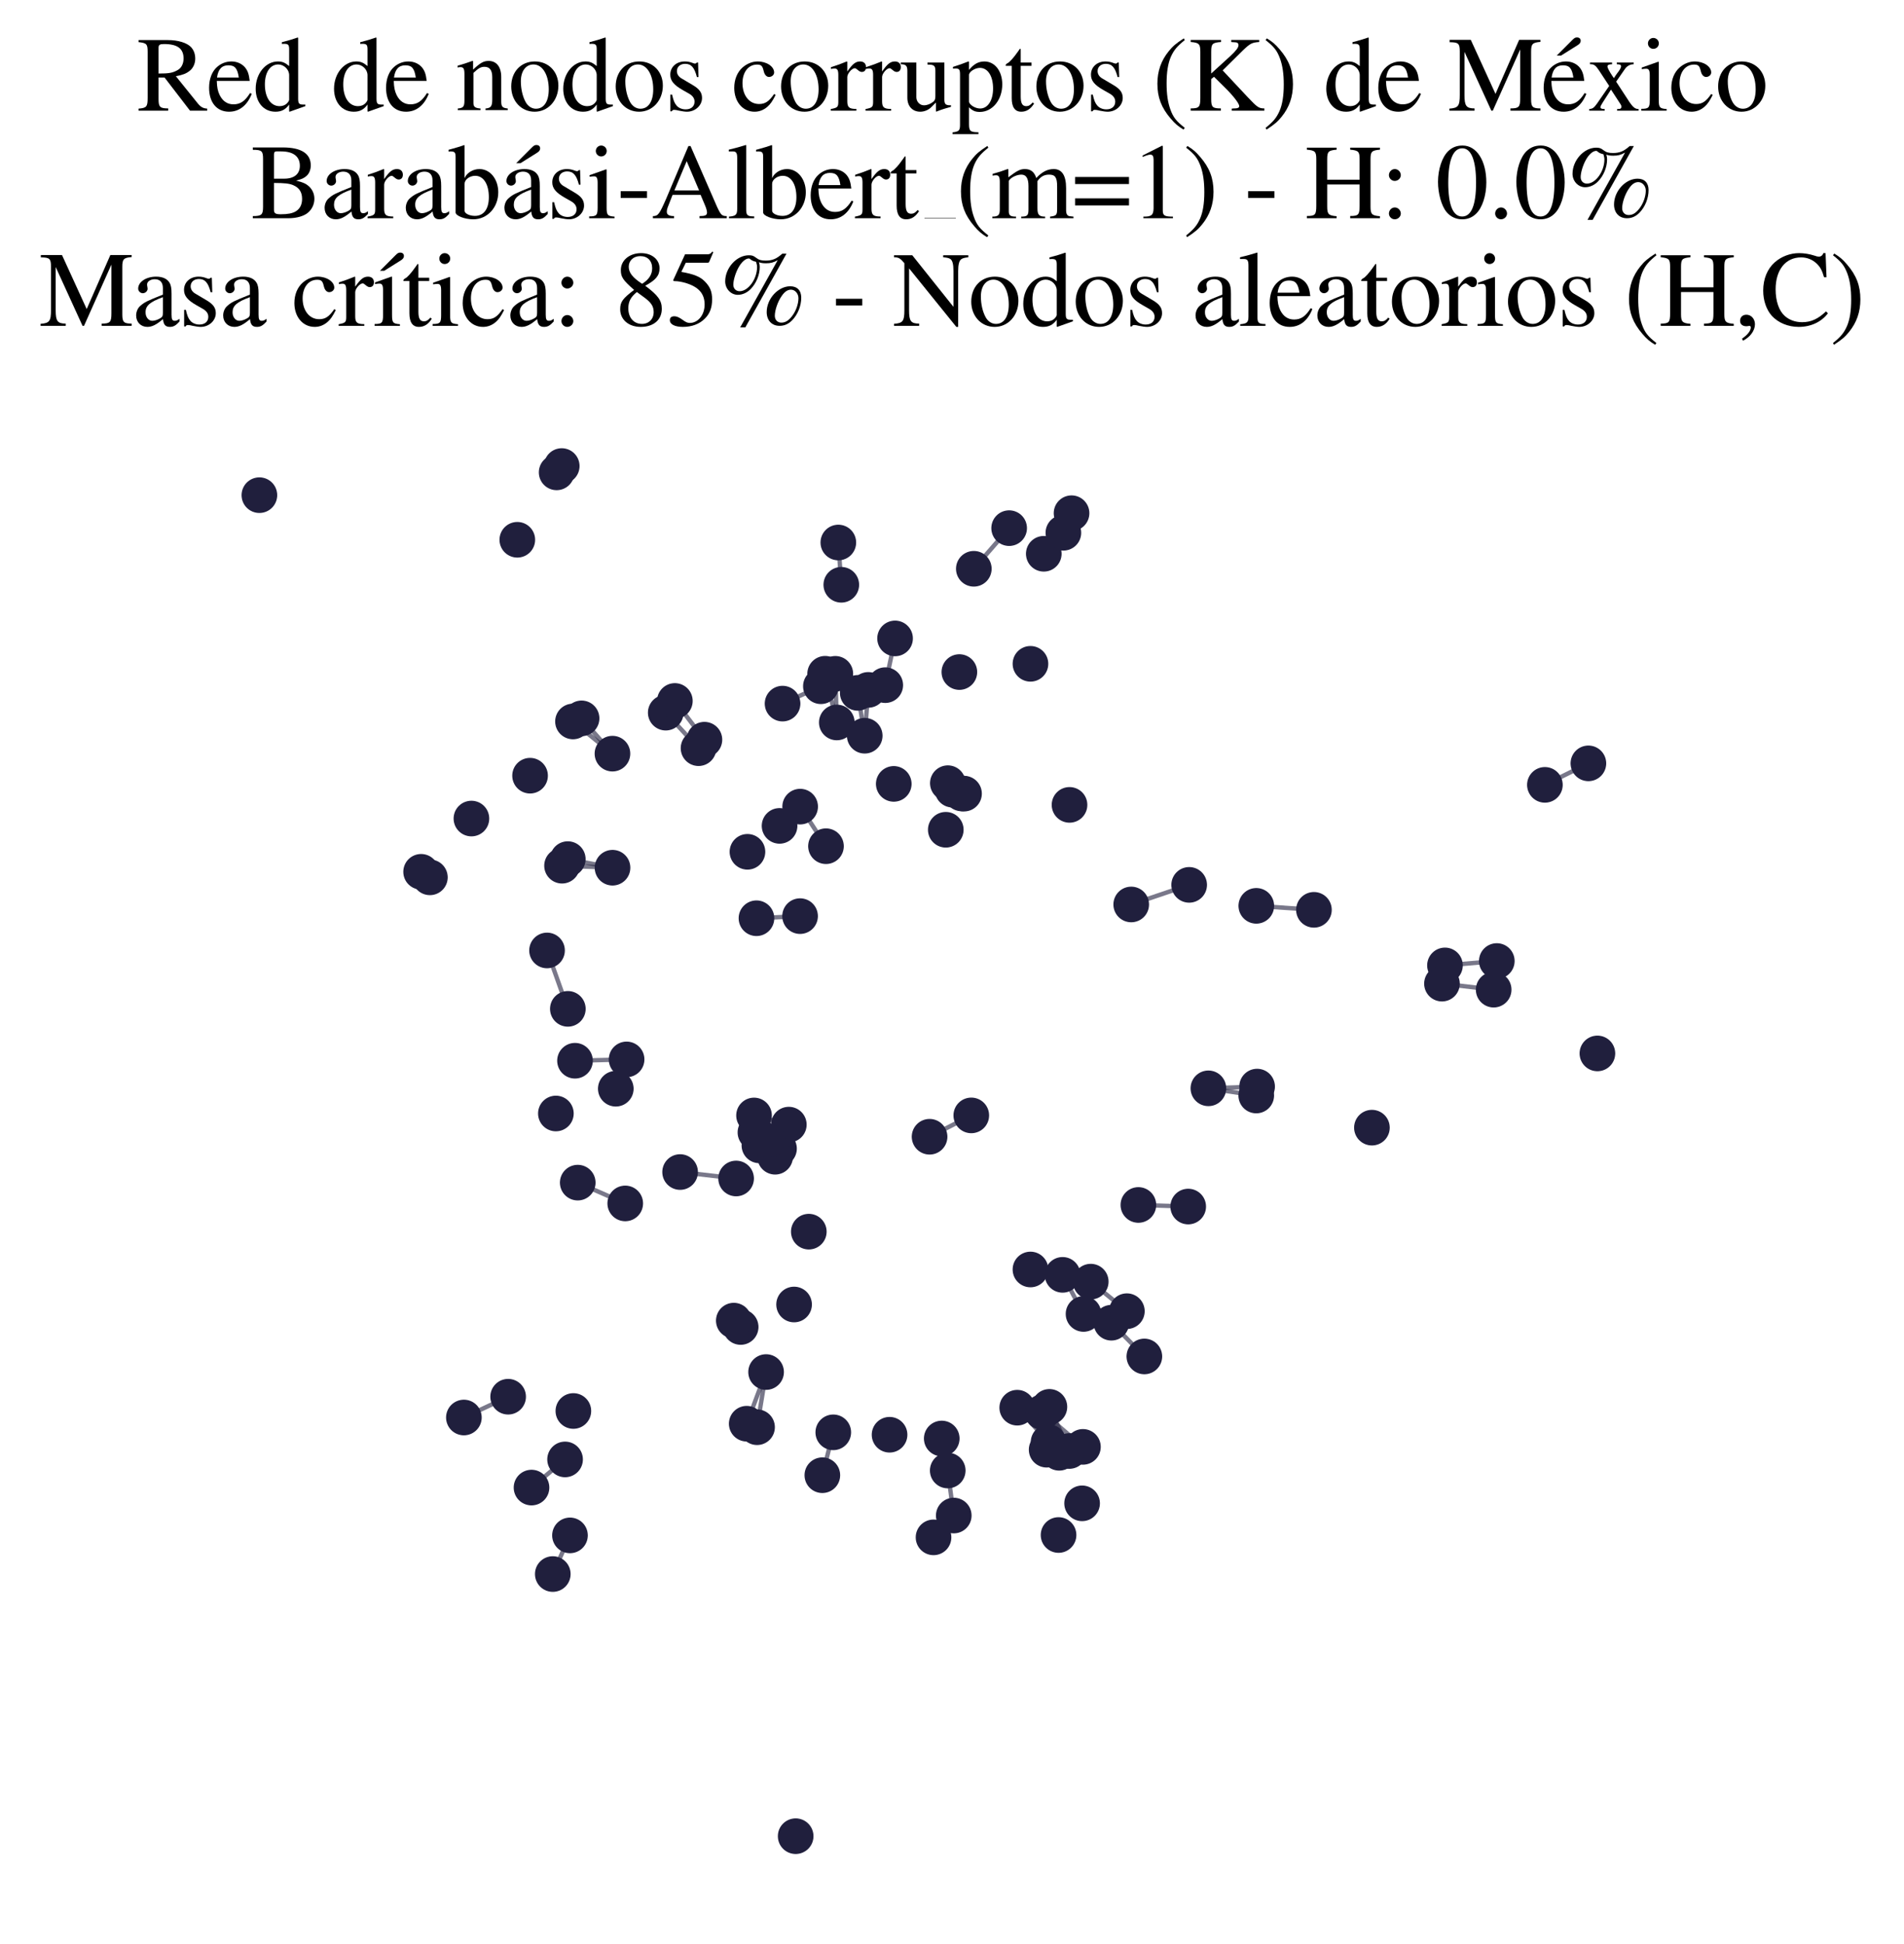<?xml version="1.0" encoding="utf-8" standalone="no"?>
<!DOCTYPE svg PUBLIC "-//W3C//DTD SVG 1.1//EN"
  "http://www.w3.org/Graphics/SVG/1.1/DTD/svg11.dtd">
<svg xmlns:xlink="http://www.w3.org/1999/xlink" width="174.312pt" height="178.036pt" viewBox="0 0 174.312 178.036" xmlns="http://www.w3.org/2000/svg" version="1.1">
 <defs>
  <style type="text/css">*{stroke-linejoin: round; stroke-linecap: butt}</style>
 </defs>
 <g id="figure_1">
  <g id="patch_1">
   <path d="M 0 178.036 
L 174.312 178.036 
L 174.312 0 
L 0 0 
z
" style="fill: #ffffff"/>
  </g>
  <g id="axes_1">
   <g id="LineCollection_1">
    <path d="M 97.9 132.864 
L 96.074 128.823 
" clip-path="url(#p21aeb0abef)" style="fill: none; stroke: #201f3d; stroke-opacity: 0.6; stroke-width: 0.4"/>
    <path d="M 136.746 90.621 
L 132.013 90.07 
" clip-path="url(#p21aeb0abef)" style="fill: none; stroke: #201f3d; stroke-opacity: 0.6; stroke-width: 0.4"/>
    <path d="M 69.032 102.141 
L 72.217 102.979 
" clip-path="url(#p21aeb0abef)" style="fill: none; stroke: #201f3d; stroke-opacity: 0.6; stroke-width: 0.4"/>
    <path d="M 99.143 132.487 
L 95.437 129.313 
" clip-path="url(#p21aeb0abef)" style="fill: none; stroke: #201f3d; stroke-opacity: 0.6; stroke-width: 0.4"/>
    <path d="M 86.766 134.652 
L 87.317 138.775 
" clip-path="url(#p21aeb0abef)" style="fill: none; stroke: #201f3d; stroke-opacity: 0.6; stroke-width: 0.4"/>
    <path d="M 72.217 102.979 
L 70.964 105.919 
" clip-path="url(#p21aeb0abef)" style="fill: none; stroke: #201f3d; stroke-opacity: 0.6; stroke-width: 0.4"/>
    <path d="M 72.217 102.979 
L 70.272 104.489 
" clip-path="url(#p21aeb0abef)" style="fill: none; stroke: #201f3d; stroke-opacity: 0.6; stroke-width: 0.4"/>
    <path d="M 72.217 102.979 
L 71.319 105.176 
" clip-path="url(#p21aeb0abef)" style="fill: none; stroke: #201f3d; stroke-opacity: 0.6; stroke-width: 0.4"/>
    <path d="M 72.217 102.979 
L 69.524 104.881 
" clip-path="url(#p21aeb0abef)" style="fill: none; stroke: #201f3d; stroke-opacity: 0.6; stroke-width: 0.4"/>
    <path d="M 72.217 102.979 
L 69.16 103.692 
" clip-path="url(#p21aeb0abef)" style="fill: none; stroke: #201f3d; stroke-opacity: 0.6; stroke-width: 0.4"/>
    <path d="M 75.619 77.485 
L 73.254 73.861 
" clip-path="url(#p21aeb0abef)" style="fill: none; stroke: #201f3d; stroke-opacity: 0.6; stroke-width: 0.4"/>
    <path d="M 104.219 110.336 
L 108.781 110.481 
" clip-path="url(#p21aeb0abef)" style="fill: none; stroke: #201f3d; stroke-opacity: 0.6; stroke-width: 0.4"/>
    <path d="M 99.859 117.357 
L 103.166 120.062 
" clip-path="url(#p21aeb0abef)" style="fill: none; stroke: #201f3d; stroke-opacity: 0.6; stroke-width: 0.4"/>
    <path d="M 110.629 99.656 
L 115.01 100.314 
" clip-path="url(#p21aeb0abef)" style="fill: none; stroke: #201f3d; stroke-opacity: 0.6; stroke-width: 0.4"/>
    <path d="M 110.629 99.656 
L 115.089 99.496 
" clip-path="url(#p21aeb0abef)" style="fill: none; stroke: #201f3d; stroke-opacity: 0.6; stroke-width: 0.4"/>
    <path d="M 76.609 66.154 
L 75.542 61.695 
" clip-path="url(#p21aeb0abef)" style="fill: none; stroke: #201f3d; stroke-opacity: 0.6; stroke-width: 0.4"/>
    <path d="M 76.609 66.154 
L 76.475 61.701 
" clip-path="url(#p21aeb0abef)" style="fill: none; stroke: #201f3d; stroke-opacity: 0.6; stroke-width: 0.4"/>
    <path d="M 79.49 63.172 
L 79.166 67.369 
" clip-path="url(#p21aeb0abef)" style="fill: none; stroke: #201f3d; stroke-opacity: 0.6; stroke-width: 0.4"/>
    <path d="M 57.241 110.195 
L 52.892 108.291 
" clip-path="url(#p21aeb0abef)" style="fill: none; stroke: #201f3d; stroke-opacity: 0.6; stroke-width: 0.4"/>
    <path d="M 115.015 82.946 
L 120.291 83.311 
" clip-path="url(#p21aeb0abef)" style="fill: none; stroke: #201f3d; stroke-opacity: 0.6; stroke-width: 0.4"/>
    <path d="M 103.564 82.82 
L 108.869 81.025 
" clip-path="url(#p21aeb0abef)" style="fill: none; stroke: #201f3d; stroke-opacity: 0.6; stroke-width: 0.4"/>
    <path d="M 95.559 50.708 
L 98.101 46.993 
" clip-path="url(#p21aeb0abef)" style="fill: none; stroke: #201f3d; stroke-opacity: 0.6; stroke-width: 0.4"/>
    <path d="M 57.365 97.008 
L 52.642 97.129 
" clip-path="url(#p21aeb0abef)" style="fill: none; stroke: #201f3d; stroke-opacity: 0.6; stroke-width: 0.4"/>
    <path d="M 51.733 133.636 
L 48.661 136.214 
" clip-path="url(#p21aeb0abef)" style="fill: none; stroke: #201f3d; stroke-opacity: 0.6; stroke-width: 0.4"/>
    <path d="M 76.287 131.155 
L 75.286 135.082 
" clip-path="url(#p21aeb0abef)" style="fill: none; stroke: #201f3d; stroke-opacity: 0.6; stroke-width: 0.4"/>
    <path d="M 85.103 104.089 
L 88.922 102.135 
" clip-path="url(#p21aeb0abef)" style="fill: none; stroke: #201f3d; stroke-opacity: 0.6; stroke-width: 0.4"/>
    <path d="M 63.951 68.51 
L 60.949 65.257 
" clip-path="url(#p21aeb0abef)" style="fill: none; stroke: #201f3d; stroke-opacity: 0.6; stroke-width: 0.4"/>
    <path d="M 101.748 121.118 
L 104.766 124.207 
" clip-path="url(#p21aeb0abef)" style="fill: none; stroke: #201f3d; stroke-opacity: 0.6; stroke-width: 0.4"/>
    <path d="M 96.074 128.823 
L 96.97 133.029 
" clip-path="url(#p21aeb0abef)" style="fill: none; stroke: #201f3d; stroke-opacity: 0.6; stroke-width: 0.4"/>
    <path d="M 96.074 128.823 
L 95.821 132.745 
" clip-path="url(#p21aeb0abef)" style="fill: none; stroke: #201f3d; stroke-opacity: 0.6; stroke-width: 0.4"/>
    <path d="M 46.521 127.894 
L 42.469 129.798 
" clip-path="url(#p21aeb0abef)" style="fill: none; stroke: #201f3d; stroke-opacity: 0.6; stroke-width: 0.4"/>
    <path d="M 95.997 132.058 
L 93.128 128.899 
" clip-path="url(#p21aeb0abef)" style="fill: none; stroke: #201f3d; stroke-opacity: 0.6; stroke-width: 0.4"/>
    <path d="M 81.046 62.738 
L 81.944 58.459 
" clip-path="url(#p21aeb0abef)" style="fill: none; stroke: #201f3d; stroke-opacity: 0.6; stroke-width: 0.4"/>
    <path d="M 70.136 125.635 
L 68.363 130.366 
" clip-path="url(#p21aeb0abef)" style="fill: none; stroke: #201f3d; stroke-opacity: 0.6; stroke-width: 0.4"/>
    <path d="M 70.136 125.635 
L 69.309 130.687 
" clip-path="url(#p21aeb0abef)" style="fill: none; stroke: #201f3d; stroke-opacity: 0.6; stroke-width: 0.4"/>
    <path d="M 89.154 52.082 
L 92.388 48.361 
" clip-path="url(#p21aeb0abef)" style="fill: none; stroke: #201f3d; stroke-opacity: 0.6; stroke-width: 0.4"/>
    <path d="M 52.182 140.592 
L 50.608 144.132 
" clip-path="url(#p21aeb0abef)" style="fill: none; stroke: #201f3d; stroke-opacity: 0.6; stroke-width: 0.4"/>
    <path d="M 67.391 107.911 
L 62.265 107.321 
" clip-path="url(#p21aeb0abef)" style="fill: none; stroke: #201f3d; stroke-opacity: 0.6; stroke-width: 0.4"/>
    <path d="M 141.436 71.868 
L 145.418 69.899 
" clip-path="url(#p21aeb0abef)" style="fill: none; stroke: #201f3d; stroke-opacity: 0.6; stroke-width: 0.4"/>
    <path d="M 77.021 53.547 
L 76.749 49.677 
" clip-path="url(#p21aeb0abef)" style="fill: none; stroke: #201f3d; stroke-opacity: 0.6; stroke-width: 0.4"/>
    <path d="M 56.071 69.01 
L 52.457 66.063 
" clip-path="url(#p21aeb0abef)" style="fill: none; stroke: #201f3d; stroke-opacity: 0.6; stroke-width: 0.4"/>
    <path d="M 56.071 69.01 
L 53.243 65.779 
" clip-path="url(#p21aeb0abef)" style="fill: none; stroke: #201f3d; stroke-opacity: 0.6; stroke-width: 0.4"/>
    <path d="M 73.247 83.888 
L 69.255 84.081 
" clip-path="url(#p21aeb0abef)" style="fill: none; stroke: #201f3d; stroke-opacity: 0.6; stroke-width: 0.4"/>
    <path d="M 79.166 67.369 
L 78.527 63.445 
" clip-path="url(#p21aeb0abef)" style="fill: none; stroke: #201f3d; stroke-opacity: 0.6; stroke-width: 0.4"/>
    <path d="M 56.077 79.454 
L 51.982 78.666 
" clip-path="url(#p21aeb0abef)" style="fill: none; stroke: #201f3d; stroke-opacity: 0.6; stroke-width: 0.4"/>
    <path d="M 56.077 79.454 
L 51.455 79.271 
" clip-path="url(#p21aeb0abef)" style="fill: none; stroke: #201f3d; stroke-opacity: 0.6; stroke-width: 0.4"/>
    <path d="M 132.288 88.4 
L 137.033 87.999 
" clip-path="url(#p21aeb0abef)" style="fill: none; stroke: #201f3d; stroke-opacity: 0.6; stroke-width: 0.4"/>
    <path d="M 99.198 120.315 
L 97.281 116.735 
" clip-path="url(#p21aeb0abef)" style="fill: none; stroke: #201f3d; stroke-opacity: 0.6; stroke-width: 0.4"/>
    <path d="M 64.49 67.732 
L 61.784 64.185 
" clip-path="url(#p21aeb0abef)" style="fill: none; stroke: #201f3d; stroke-opacity: 0.6; stroke-width: 0.4"/>
    <path d="M 51.987 92.379 
L 50.082 87.031 
" clip-path="url(#p21aeb0abef)" style="fill: none; stroke: #201f3d; stroke-opacity: 0.6; stroke-width: 0.4"/>
    <path d="M 71.644 64.428 
L 75.153 62.838 
" clip-path="url(#p21aeb0abef)" style="fill: none; stroke: #201f3d; stroke-opacity: 0.6; stroke-width: 0.4"/>
   </g>
   <g id="PathCollection_1">
    <defs>
     <path id="m8acf9b2f02" d="M 0 1.581 
C 0.419 1.581 0.822 1.415 1.118 1.118 
C 1.415 0.822 1.581 0.419 1.581 0 
C 1.581 -0.419 1.415 -0.822 1.118 -1.118 
C 0.822 -1.415 0.419 -1.581 0 -1.581 
C -0.419 -1.581 -0.822 -1.415 -1.118 -1.118 
C -1.415 -0.822 -1.581 -0.419 -1.581 0 
C -1.581 0.419 -1.415 0.822 -1.118 1.118 
C -0.822 1.415 -0.419 1.581 0 1.581 
z
" style="stroke: #201f3d; stroke-width: 0.1"/>
    </defs>
    <g clip-path="url(#p21aeb0abef)">
     <use xlink:href="#m8acf9b2f02" x="145.418" y="69.899" style="fill: #201f3d; stroke: #201f3d; stroke-width: 0.1"/>
     <use xlink:href="#m8acf9b2f02" x="46.521" y="127.894" style="fill: #201f3d; stroke: #201f3d; stroke-width: 0.1"/>
     <use xlink:href="#m8acf9b2f02" x="67.808" y="121.51" style="fill: #201f3d; stroke: #201f3d; stroke-width: 0.1"/>
     <use xlink:href="#m8acf9b2f02" x="64.49" y="67.732" style="fill: #201f3d; stroke: #201f3d; stroke-width: 0.1"/>
     <use xlink:href="#m8acf9b2f02" x="69.524" y="104.881" style="fill: #201f3d; stroke: #201f3d; stroke-width: 0.1"/>
     <use xlink:href="#m8acf9b2f02" x="50.608" y="144.132" style="fill: #201f3d; stroke: #201f3d; stroke-width: 0.1"/>
     <use xlink:href="#m8acf9b2f02" x="95.997" y="132.058" style="fill: #201f3d; stroke: #201f3d; stroke-width: 0.1"/>
     <use xlink:href="#m8acf9b2f02" x="60.949" y="65.257" style="fill: #201f3d; stroke: #201f3d; stroke-width: 0.1"/>
     <use xlink:href="#m8acf9b2f02" x="75.286" y="135.082" style="fill: #201f3d; stroke: #201f3d; stroke-width: 0.1"/>
     <use xlink:href="#m8acf9b2f02" x="76.287" y="131.155" style="fill: #201f3d; stroke: #201f3d; stroke-width: 0.1"/>
     <use xlink:href="#m8acf9b2f02" x="81.44" y="131.376" style="fill: #201f3d; stroke: #201f3d; stroke-width: 0.1"/>
     <use xlink:href="#m8acf9b2f02" x="52.182" y="140.592" style="fill: #201f3d; stroke: #201f3d; stroke-width: 0.1"/>
     <use xlink:href="#m8acf9b2f02" x="76.609" y="66.154" style="fill: #201f3d; stroke: #201f3d; stroke-width: 0.1"/>
     <use xlink:href="#m8acf9b2f02" x="86.587" y="75.979" style="fill: #201f3d; stroke: #201f3d; stroke-width: 0.1"/>
     <use xlink:href="#m8acf9b2f02" x="75.542" y="61.695" style="fill: #201f3d; stroke: #201f3d; stroke-width: 0.1"/>
     <use xlink:href="#m8acf9b2f02" x="72.844" y="168.136" style="fill: #201f3d; stroke: #201f3d; stroke-width: 0.1"/>
     <use xlink:href="#m8acf9b2f02" x="81.824" y="71.779" style="fill: #201f3d; stroke: #201f3d; stroke-width: 0.1"/>
     <use xlink:href="#m8acf9b2f02" x="72.699" y="119.45" style="fill: #201f3d; stroke: #201f3d; stroke-width: 0.1"/>
     <use xlink:href="#m8acf9b2f02" x="99.143" y="132.487" style="fill: #201f3d; stroke: #201f3d; stroke-width: 0.1"/>
     <use xlink:href="#m8acf9b2f02" x="115.015" y="82.946" style="fill: #201f3d; stroke: #201f3d; stroke-width: 0.1"/>
     <use xlink:href="#m8acf9b2f02" x="81.944" y="58.459" style="fill: #201f3d; stroke: #201f3d; stroke-width: 0.1"/>
     <use xlink:href="#m8acf9b2f02" x="50.961" y="43.254" style="fill: #201f3d; stroke: #201f3d; stroke-width: 0.1"/>
     <use xlink:href="#m8acf9b2f02" x="52.642" y="97.129" style="fill: #201f3d; stroke: #201f3d; stroke-width: 0.1"/>
     <use xlink:href="#m8acf9b2f02" x="96.074" y="128.823" style="fill: #201f3d; stroke: #201f3d; stroke-width: 0.1"/>
     <use xlink:href="#m8acf9b2f02" x="101.748" y="121.118" style="fill: #201f3d; stroke: #201f3d; stroke-width: 0.1"/>
     <use xlink:href="#m8acf9b2f02" x="92.388" y="48.361" style="fill: #201f3d; stroke: #201f3d; stroke-width: 0.1"/>
     <use xlink:href="#m8acf9b2f02" x="103.166" y="120.062" style="fill: #201f3d; stroke: #201f3d; stroke-width: 0.1"/>
     <use xlink:href="#m8acf9b2f02" x="51.427" y="42.675" style="fill: #201f3d; stroke: #201f3d; stroke-width: 0.1"/>
     <use xlink:href="#m8acf9b2f02" x="52.492" y="129.201" style="fill: #201f3d; stroke: #201f3d; stroke-width: 0.1"/>
     <use xlink:href="#m8acf9b2f02" x="95.559" y="50.708" style="fill: #201f3d; stroke: #201f3d; stroke-width: 0.1"/>
     <use xlink:href="#m8acf9b2f02" x="125.6" y="103.257" style="fill: #201f3d; stroke: #201f3d; stroke-width: 0.1"/>
     <use xlink:href="#m8acf9b2f02" x="51.733" y="133.636" style="fill: #201f3d; stroke: #201f3d; stroke-width: 0.1"/>
     <use xlink:href="#m8acf9b2f02" x="50.082" y="87.031" style="fill: #201f3d; stroke: #201f3d; stroke-width: 0.1"/>
     <use xlink:href="#m8acf9b2f02" x="71.319" y="105.176" style="fill: #201f3d; stroke: #201f3d; stroke-width: 0.1"/>
     <use xlink:href="#m8acf9b2f02" x="85.465" y="140.772" style="fill: #201f3d; stroke: #201f3d; stroke-width: 0.1"/>
     <use xlink:href="#m8acf9b2f02" x="108.869" y="81.025" style="fill: #201f3d; stroke: #201f3d; stroke-width: 0.1"/>
     <use xlink:href="#m8acf9b2f02" x="85.103" y="104.089" style="fill: #201f3d; stroke: #201f3d; stroke-width: 0.1"/>
     <use xlink:href="#m8acf9b2f02" x="99.067" y="137.657" style="fill: #201f3d; stroke: #201f3d; stroke-width: 0.1"/>
     <use xlink:href="#m8acf9b2f02" x="69.255" y="84.081" style="fill: #201f3d; stroke: #201f3d; stroke-width: 0.1"/>
     <use xlink:href="#m8acf9b2f02" x="94.339" y="116.244" style="fill: #201f3d; stroke: #201f3d; stroke-width: 0.1"/>
     <use xlink:href="#m8acf9b2f02" x="71.369" y="75.624" style="fill: #201f3d; stroke: #201f3d; stroke-width: 0.1"/>
     <use xlink:href="#m8acf9b2f02" x="136.746" y="90.621" style="fill: #201f3d; stroke: #201f3d; stroke-width: 0.1"/>
     <use xlink:href="#m8acf9b2f02" x="88.922" y="102.135" style="fill: #201f3d; stroke: #201f3d; stroke-width: 0.1"/>
     <use xlink:href="#m8acf9b2f02" x="115.01" y="100.314" style="fill: #201f3d; stroke: #201f3d; stroke-width: 0.1"/>
     <use xlink:href="#m8acf9b2f02" x="63.951" y="68.51" style="fill: #201f3d; stroke: #201f3d; stroke-width: 0.1"/>
     <use xlink:href="#m8acf9b2f02" x="99.198" y="120.315" style="fill: #201f3d; stroke: #201f3d; stroke-width: 0.1"/>
     <use xlink:href="#m8acf9b2f02" x="104.766" y="124.207" style="fill: #201f3d; stroke: #201f3d; stroke-width: 0.1"/>
     <use xlink:href="#m8acf9b2f02" x="89.154" y="52.082" style="fill: #201f3d; stroke: #201f3d; stroke-width: 0.1"/>
     <use xlink:href="#m8acf9b2f02" x="57.241" y="110.195" style="fill: #201f3d; stroke: #201f3d; stroke-width: 0.1"/>
     <use xlink:href="#m8acf9b2f02" x="104.219" y="110.336" style="fill: #201f3d; stroke: #201f3d; stroke-width: 0.1"/>
     <use xlink:href="#m8acf9b2f02" x="52.892" y="108.291" style="fill: #201f3d; stroke: #201f3d; stroke-width: 0.1"/>
     <use xlink:href="#m8acf9b2f02" x="93.128" y="128.899" style="fill: #201f3d; stroke: #201f3d; stroke-width: 0.1"/>
     <use xlink:href="#m8acf9b2f02" x="69.16" y="103.692" style="fill: #201f3d; stroke: #201f3d; stroke-width: 0.1"/>
     <use xlink:href="#m8acf9b2f02" x="51.455" y="79.271" style="fill: #201f3d; stroke: #201f3d; stroke-width: 0.1"/>
     <use xlink:href="#m8acf9b2f02" x="99.859" y="117.357" style="fill: #201f3d; stroke: #201f3d; stroke-width: 0.1"/>
     <use xlink:href="#m8acf9b2f02" x="74.047" y="112.78" style="fill: #201f3d; stroke: #201f3d; stroke-width: 0.1"/>
     <use xlink:href="#m8acf9b2f02" x="76.475" y="61.701" style="fill: #201f3d; stroke: #201f3d; stroke-width: 0.1"/>
     <use xlink:href="#m8acf9b2f02" x="75.153" y="62.838" style="fill: #201f3d; stroke: #201f3d; stroke-width: 0.1"/>
     <use xlink:href="#m8acf9b2f02" x="50.891" y="101.96" style="fill: #201f3d; stroke: #201f3d; stroke-width: 0.1"/>
     <use xlink:href="#m8acf9b2f02" x="52.457" y="66.063" style="fill: #201f3d; stroke: #201f3d; stroke-width: 0.1"/>
     <use xlink:href="#m8acf9b2f02" x="75.619" y="77.485" style="fill: #201f3d; stroke: #201f3d; stroke-width: 0.1"/>
     <use xlink:href="#m8acf9b2f02" x="79.49" y="63.172" style="fill: #201f3d; stroke: #201f3d; stroke-width: 0.1"/>
     <use xlink:href="#m8acf9b2f02" x="86.766" y="134.652" style="fill: #201f3d; stroke: #201f3d; stroke-width: 0.1"/>
     <use xlink:href="#m8acf9b2f02" x="23.747" y="45.342" style="fill: #201f3d; stroke: #201f3d; stroke-width: 0.1"/>
     <use xlink:href="#m8acf9b2f02" x="70.964" y="105.919" style="fill: #201f3d; stroke: #201f3d; stroke-width: 0.1"/>
     <use xlink:href="#m8acf9b2f02" x="97.915" y="73.701" style="fill: #201f3d; stroke: #201f3d; stroke-width: 0.1"/>
     <use xlink:href="#m8acf9b2f02" x="132.288" y="88.4" style="fill: #201f3d; stroke: #201f3d; stroke-width: 0.1"/>
     <use xlink:href="#m8acf9b2f02" x="73.254" y="73.861" style="fill: #201f3d; stroke: #201f3d; stroke-width: 0.1"/>
     <use xlink:href="#m8acf9b2f02" x="120.291" y="83.311" style="fill: #201f3d; stroke: #201f3d; stroke-width: 0.1"/>
     <use xlink:href="#m8acf9b2f02" x="62.265" y="107.321" style="fill: #201f3d; stroke: #201f3d; stroke-width: 0.1"/>
     <use xlink:href="#m8acf9b2f02" x="48.661" y="136.214" style="fill: #201f3d; stroke: #201f3d; stroke-width: 0.1"/>
     <use xlink:href="#m8acf9b2f02" x="67.18" y="120.927" style="fill: #201f3d; stroke: #201f3d; stroke-width: 0.1"/>
     <use xlink:href="#m8acf9b2f02" x="97.9" y="132.864" style="fill: #201f3d; stroke: #201f3d; stroke-width: 0.1"/>
     <use xlink:href="#m8acf9b2f02" x="88.041" y="72.653" style="fill: #201f3d; stroke: #201f3d; stroke-width: 0.1"/>
     <use xlink:href="#m8acf9b2f02" x="68.43" y="77.998" style="fill: #201f3d; stroke: #201f3d; stroke-width: 0.1"/>
     <use xlink:href="#m8acf9b2f02" x="88.257" y="72.671" style="fill: #201f3d; stroke: #201f3d; stroke-width: 0.1"/>
     <use xlink:href="#m8acf9b2f02" x="95.821" y="132.745" style="fill: #201f3d; stroke: #201f3d; stroke-width: 0.1"/>
     <use xlink:href="#m8acf9b2f02" x="79.166" y="67.369" style="fill: #201f3d; stroke: #201f3d; stroke-width: 0.1"/>
     <use xlink:href="#m8acf9b2f02" x="43.159" y="74.953" style="fill: #201f3d; stroke: #201f3d; stroke-width: 0.1"/>
     <use xlink:href="#m8acf9b2f02" x="141.436" y="71.868" style="fill: #201f3d; stroke: #201f3d; stroke-width: 0.1"/>
     <use xlink:href="#m8acf9b2f02" x="97.281" y="116.735" style="fill: #201f3d; stroke: #201f3d; stroke-width: 0.1"/>
     <use xlink:href="#m8acf9b2f02" x="56.376" y="99.692" style="fill: #201f3d; stroke: #201f3d; stroke-width: 0.1"/>
     <use xlink:href="#m8acf9b2f02" x="97.353" y="48.785" style="fill: #201f3d; stroke: #201f3d; stroke-width: 0.1"/>
     <use xlink:href="#m8acf9b2f02" x="108.781" y="110.481" style="fill: #201f3d; stroke: #201f3d; stroke-width: 0.1"/>
     <use xlink:href="#m8acf9b2f02" x="56.077" y="79.454" style="fill: #201f3d; stroke: #201f3d; stroke-width: 0.1"/>
     <use xlink:href="#m8acf9b2f02" x="86.217" y="131.72" style="fill: #201f3d; stroke: #201f3d; stroke-width: 0.1"/>
     <use xlink:href="#m8acf9b2f02" x="51.987" y="92.379" style="fill: #201f3d; stroke: #201f3d; stroke-width: 0.1"/>
     <use xlink:href="#m8acf9b2f02" x="76.749" y="49.677" style="fill: #201f3d; stroke: #201f3d; stroke-width: 0.1"/>
     <use xlink:href="#m8acf9b2f02" x="73.247" y="83.888" style="fill: #201f3d; stroke: #201f3d; stroke-width: 0.1"/>
     <use xlink:href="#m8acf9b2f02" x="110.629" y="99.656" style="fill: #201f3d; stroke: #201f3d; stroke-width: 0.1"/>
     <use xlink:href="#m8acf9b2f02" x="103.564" y="82.82" style="fill: #201f3d; stroke: #201f3d; stroke-width: 0.1"/>
     <use xlink:href="#m8acf9b2f02" x="69.032" y="102.141" style="fill: #201f3d; stroke: #201f3d; stroke-width: 0.1"/>
     <use xlink:href="#m8acf9b2f02" x="72.217" y="102.979" style="fill: #201f3d; stroke: #201f3d; stroke-width: 0.1"/>
     <use xlink:href="#m8acf9b2f02" x="132.013" y="90.07" style="fill: #201f3d; stroke: #201f3d; stroke-width: 0.1"/>
     <use xlink:href="#m8acf9b2f02" x="146.243" y="96.46" style="fill: #201f3d; stroke: #201f3d; stroke-width: 0.1"/>
     <use xlink:href="#m8acf9b2f02" x="53.243" y="65.779" style="fill: #201f3d; stroke: #201f3d; stroke-width: 0.1"/>
     <use xlink:href="#m8acf9b2f02" x="48.528" y="71.028" style="fill: #201f3d; stroke: #201f3d; stroke-width: 0.1"/>
     <use xlink:href="#m8acf9b2f02" x="115.089" y="99.496" style="fill: #201f3d; stroke: #201f3d; stroke-width: 0.1"/>
     <use xlink:href="#m8acf9b2f02" x="56.071" y="69.01" style="fill: #201f3d; stroke: #201f3d; stroke-width: 0.1"/>
     <use xlink:href="#m8acf9b2f02" x="81.046" y="62.738" style="fill: #201f3d; stroke: #201f3d; stroke-width: 0.1"/>
     <use xlink:href="#m8acf9b2f02" x="70.136" y="125.635" style="fill: #201f3d; stroke: #201f3d; stroke-width: 0.1"/>
     <use xlink:href="#m8acf9b2f02" x="96.911" y="140.558" style="fill: #201f3d; stroke: #201f3d; stroke-width: 0.1"/>
     <use xlink:href="#m8acf9b2f02" x="38.554" y="79.83" style="fill: #201f3d; stroke: #201f3d; stroke-width: 0.1"/>
     <use xlink:href="#m8acf9b2f02" x="61.784" y="64.185" style="fill: #201f3d; stroke: #201f3d; stroke-width: 0.1"/>
     <use xlink:href="#m8acf9b2f02" x="95.437" y="129.313" style="fill: #201f3d; stroke: #201f3d; stroke-width: 0.1"/>
     <use xlink:href="#m8acf9b2f02" x="67.391" y="107.911" style="fill: #201f3d; stroke: #201f3d; stroke-width: 0.1"/>
     <use xlink:href="#m8acf9b2f02" x="47.36" y="49.426" style="fill: #201f3d; stroke: #201f3d; stroke-width: 0.1"/>
     <use xlink:href="#m8acf9b2f02" x="98.101" y="46.993" style="fill: #201f3d; stroke: #201f3d; stroke-width: 0.1"/>
     <use xlink:href="#m8acf9b2f02" x="51.982" y="78.666" style="fill: #201f3d; stroke: #201f3d; stroke-width: 0.1"/>
     <use xlink:href="#m8acf9b2f02" x="87.83" y="61.538" style="fill: #201f3d; stroke: #201f3d; stroke-width: 0.1"/>
     <use xlink:href="#m8acf9b2f02" x="39.357" y="80.336" style="fill: #201f3d; stroke: #201f3d; stroke-width: 0.1"/>
     <use xlink:href="#m8acf9b2f02" x="71.644" y="64.428" style="fill: #201f3d; stroke: #201f3d; stroke-width: 0.1"/>
     <use xlink:href="#m8acf9b2f02" x="87.317" y="138.775" style="fill: #201f3d; stroke: #201f3d; stroke-width: 0.1"/>
     <use xlink:href="#m8acf9b2f02" x="69.309" y="130.687" style="fill: #201f3d; stroke: #201f3d; stroke-width: 0.1"/>
     <use xlink:href="#m8acf9b2f02" x="86.776" y="71.714" style="fill: #201f3d; stroke: #201f3d; stroke-width: 0.1"/>
     <use xlink:href="#m8acf9b2f02" x="68.363" y="130.366" style="fill: #201f3d; stroke: #201f3d; stroke-width: 0.1"/>
     <use xlink:href="#m8acf9b2f02" x="42.469" y="129.798" style="fill: #201f3d; stroke: #201f3d; stroke-width: 0.1"/>
     <use xlink:href="#m8acf9b2f02" x="78.527" y="63.445" style="fill: #201f3d; stroke: #201f3d; stroke-width: 0.1"/>
     <use xlink:href="#m8acf9b2f02" x="94.339" y="60.784" style="fill: #201f3d; stroke: #201f3d; stroke-width: 0.1"/>
     <use xlink:href="#m8acf9b2f02" x="87.211" y="72.311" style="fill: #201f3d; stroke: #201f3d; stroke-width: 0.1"/>
     <use xlink:href="#m8acf9b2f02" x="137.033" y="87.999" style="fill: #201f3d; stroke: #201f3d; stroke-width: 0.1"/>
     <use xlink:href="#m8acf9b2f02" x="70.272" y="104.489" style="fill: #201f3d; stroke: #201f3d; stroke-width: 0.1"/>
     <use xlink:href="#m8acf9b2f02" x="57.365" y="97.008" style="fill: #201f3d; stroke: #201f3d; stroke-width: 0.1"/>
     <use xlink:href="#m8acf9b2f02" x="96.97" y="133.029" style="fill: #201f3d; stroke: #201f3d; stroke-width: 0.1"/>
     <use xlink:href="#m8acf9b2f02" x="77.021" y="53.547" style="fill: #201f3d; stroke: #201f3d; stroke-width: 0.1"/>
    </g>
   </g>
   <g id="text_1">
    <!-- Red de nodos corruptos (K) de México -->
    <g transform="translate(12.518 10.132) scale(0.096 -0.096)">
     <defs>
      <path id="NimbusRomNo9L-Regu-52" d="M 4218 121 
C 3974 140 3846 205 3661 424 
L 2342 2061 
C 2771 2143 2963 2219 3174 2388 
C 3379 2553 3501 2818 3501 3113 
C 3501 3385 3418 3618 3251 3801 
C 3008 4059 2477 4224 1875 4224 
L 109 4224 
L 109 4102 
C 589 4051 653 3981 653 3528 
L 653 765 
C 653 236 589 159 109 121 
L 109 0 
L 1882 0 
L 1882 134 
C 1389 134 1306 219 1306 692 
L 1306 1984 
L 1664 1984 
L 3187 0 
L 4218 0 
L 4218 121 
z
M 1306 3762 
C 1306 3937 1376 3987 1632 3987 
C 2432 3987 2803 3716 2803 3123 
C 2803 2807 2669 2542 2438 2423 
C 2144 2258 1920 2221 1306 2221 
L 1306 3762 
z
" transform="scale(0.016)"/>
      <path id="NimbusRomNo9L-Regu-65" d="M 2611 1053 
C 2304 564 2029 378 1619 378 
C 1254 378 979 564 794 930 
C 678 1174 634 1386 621 1779 
L 2592 1779 
C 2541 2193 2477 2377 2317 2581 
C 2125 2811 1830 2944 1498 2944 
C 1178 2944 877 2829 634 2611 
C 333 2349 160 1894 160 1370 
C 160 486 621 -64 1357 -64 
C 1965 -64 2445 315 2714 1008 
L 2611 1053 
z
M 634 1984 
C 704 2479 922 2714 1312 2714 
C 1702 2714 1856 2535 1939 1984 
L 634 1984 
z
" transform="scale(0.016)"/>
      <path id="NimbusRomNo9L-Regu-64" d="M 2202 -64 
L 3142 269 
L 3142 365 
C 3027 365 3014 365 2995 365 
C 2765 365 2714 435 2714 731 
L 2714 4364 
L 2682 4377 
C 2374 4268 2150 4204 1741 4096 
L 1741 3994 
C 1792 4000 1830 4000 1882 4000 
C 2118 4000 2176 3936 2176 3672 
L 2176 2669 
C 1933 2874 1760 2944 1504 2944 
C 768 2944 173 2221 173 1312 
C 173 493 653 -64 1357 -64 
C 1715 -64 1958 64 2176 365 
L 2176 -45 
L 2202 -64 
z
M 2176 653 
C 2176 608 2131 531 2067 461 
C 1952 333 1792 269 1606 269 
C 1075 269 723 781 723 1568 
C 723 2291 1037 2765 1523 2765 
C 1862 2765 2176 2464 2176 2125 
L 2176 653 
z
" transform="scale(0.016)"/>
      <path id="NimbusRomNo9L-Regu-6e" d="M 102 2579 
C 141 2598 205 2605 275 2605 
C 454 2605 512 2509 512 2195 
L 512 608 
C 512 243 442 154 115 128 
L 115 32 
L 1472 32 
L 1472 128 
C 1146 154 1050 230 1050 461 
L 1050 2259 
C 1357 2547 1498 2624 1709 2624 
C 2022 2624 2176 2426 2176 2003 
L 2176 666 
C 2176 262 2093 154 1773 128 
L 1773 32 
L 3104 32 
L 3104 128 
C 2790 160 2714 237 2714 550 
L 2714 2016 
C 2714 2618 2432 2976 1958 2976 
C 1664 2976 1466 2867 1030 2458 
L 1030 2963 
L 986 2976 
C 672 2861 454 2790 102 2688 
L 102 2579 
z
" transform="scale(0.016)"/>
      <path id="NimbusRomNo9L-Regu-6f" d="M 1600 2944 
C 768 2944 186 2330 186 1446 
C 186 582 781 -64 1587 -64 
C 2394 -64 3008 614 3008 1498 
C 3008 2336 2419 2944 1600 2944 
z
M 1517 2765 
C 2054 2765 2432 2150 2432 1274 
C 2432 550 2144 115 1664 115 
C 1414 115 1178 269 1043 525 
C 864 858 762 1306 762 1760 
C 762 2368 1062 2765 1517 2765 
z
" transform="scale(0.016)"/>
      <path id="NimbusRomNo9L-Regu-73" d="M 2016 2010 
L 1990 2880 
L 1920 2880 
L 1907 2867 
C 1850 2822 1843 2816 1818 2816 
C 1779 2816 1715 2829 1645 2861 
C 1504 2915 1363 2944 1197 2944 
C 691 2944 326 2616 326 2154 
C 326 1796 531 1539 1075 1231 
L 1446 1020 
C 1670 892 1779 737 1779 539 
C 1779 256 1574 77 1248 77 
C 1030 77 832 159 710 298 
C 576 455 518 600 435 960 
L 333 960 
L 333 -39 
L 416 -39 
C 461 33 486 48 563 48 
C 621 48 710 35 858 -2 
C 1037 -39 1210 -64 1325 -64 
C 1818 -64 2227 308 2227 757 
C 2227 1077 2074 1289 1690 1520 
L 998 1930 
C 819 2033 723 2194 723 2367 
C 723 2624 922 2803 1216 2803 
C 1581 2803 1773 2583 1920 2010 
L 2016 2010 
z
" transform="scale(0.016)"/>
      <path id="NimbusRomNo9L-Regu-63" d="M 2547 998 
C 2240 550 2010 397 1645 397 
C 1062 397 653 909 653 1645 
C 653 2304 1005 2758 1523 2758 
C 1754 2758 1837 2688 1901 2451 
L 1939 2310 
C 1990 2131 2106 2016 2240 2016 
C 2406 2016 2547 2138 2547 2285 
C 2547 2643 2099 2944 1562 2944 
C 1248 2944 922 2816 659 2586 
C 339 2304 160 1869 160 1363 
C 160 531 666 -64 1376 -64 
C 1664 -64 1920 38 2150 237 
C 2323 390 2445 563 2637 941 
L 2547 998 
z
" transform="scale(0.016)"/>
      <path id="NimbusRomNo9L-Regu-72" d="M 45 2496 
C 134 2515 192 2522 269 2522 
C 429 2522 486 2419 486 2138 
L 486 538 
C 486 218 442 173 32 96 
L 32 0 
L 1568 0 
L 1568 102 
C 1133 102 1024 199 1024 565 
L 1024 2013 
C 1024 2219 1299 2541 1472 2541 
C 1510 2541 1568 2509 1638 2445 
C 1741 2355 1811 2317 1894 2317 
C 2048 2317 2144 2426 2144 2605 
C 2144 2816 2010 2944 1792 2944 
C 1523 2944 1338 2797 1024 2343 
L 1024 2931 
L 992 2944 
C 653 2803 422 2721 45 2599 
L 45 2496 
z
" transform="scale(0.016)"/>
      <path id="NimbusRomNo9L-Regu-75" d="M 3066 320 
L 3034 320 
C 2739 320 2669 390 2669 685 
L 2669 2880 
L 1658 2880 
L 1658 2758 
C 2054 2758 2131 2694 2131 2375 
L 2131 875 
C 2131 697 2099 607 2010 537 
C 1837 397 1638 320 1446 320 
C 1197 320 992 537 992 805 
L 992 2880 
L 58 2880 
L 58 2778 
C 365 2778 454 2682 454 2387 
L 454 770 
C 454 263 762 -64 1229 -64 
C 1466 -64 1715 38 1888 211 
L 2163 486 
L 2163 -45 
L 2189 -58 
C 2509 70 2739 141 3066 230 
L 3066 320 
z
" transform="scale(0.016)"/>
      <path id="NimbusRomNo9L-Regu-70" d="M 58 2516 
C 115 2522 160 2522 218 2522 
C 435 2522 480 2458 480 2155 
L 480 -855 
C 480 -1189 410 -1261 32 -1299 
L 32 -1408 
L 1581 -1408 
L 1581 -1293 
C 1101 -1293 1018 -1222 1018 -816 
L 1018 199 
C 1242 -13 1395 -77 1664 -77 
C 2419 -77 3008 643 3008 1575 
C 3008 2372 2560 2944 1939 2944 
C 1581 2944 1299 2784 1018 2438 
L 1018 2931 
L 979 2944 
C 634 2810 410 2726 58 2618 
L 58 2516 
z
M 1018 2136 
C 1018 2329 1376 2560 1670 2560 
C 2144 2560 2458 2071 2458 1324 
C 2458 611 2144 128 1683 128 
C 1382 128 1018 359 1018 552 
L 1018 2136 
z
" transform="scale(0.016)"/>
      <path id="NimbusRomNo9L-Regu-74" d="M 1632 2880 
L 986 2880 
L 986 3622 
C 986 3686 979 3706 941 3706 
C 896 3648 858 3590 813 3526 
C 570 3174 294 2867 192 2841 
C 122 2794 83 2748 83 2715 
C 83 2695 90 2682 109 2682 
L 448 2682 
L 448 751 
C 448 212 640 -64 1018 -64 
C 1331 -64 1574 90 1786 423 
L 1702 493 
C 1568 333 1459 269 1318 269 
C 1082 269 986 443 986 847 
L 986 2682 
L 1632 2682 
L 1632 2880 
z
" transform="scale(0.016)"/>
      <path id="NimbusRomNo9L-Regu-28" d="M 1888 4326 
C 1414 4019 1222 3853 986 3558 
C 531 3002 307 2362 307 1613 
C 307 800 544 173 1107 -480 
C 1370 -787 1536 -928 1869 -1133 
L 1946 -1030 
C 1434 -627 1254 -403 1082 77 
C 928 506 858 992 858 1632 
C 858 2304 941 2829 1114 3226 
C 1293 3622 1485 3853 1946 4224 
L 1888 4326 
z
" transform="scale(0.016)"/>
      <path id="NimbusRomNo9L-Regu-4b" d="M 2643 4109 
C 2720 4096 2784 4096 2810 4096 
C 3002 4096 3078 4045 3078 3917 
C 3078 3775 2931 3583 2579 3257 
L 1446 2224 
L 1446 3534 
C 1446 4000 1517 4071 2035 4109 
L 2035 4231 
L 218 4231 
L 218 4109 
C 717 4071 794 3988 794 3531 
L 794 750 
C 794 217 723 134 218 134 
L 218 0 
L 2022 0 
L 2022 134 
C 1523 134 1446 211 1446 683 
L 1446 1891 
L 1613 2026 
L 2291 1355 
C 2778 876 3123 422 3123 269 
C 3123 179 3034 134 2854 134 
C 2822 134 2752 134 2675 121 
L 2675 0 
L 4627 0 
L 4627 134 
C 4294 134 4205 198 3622 816 
L 2131 2409 
L 3347 3611 
C 3782 4026 3885 4077 4320 4109 
L 4320 4231 
L 2643 4231 
L 2643 4109 
z
" transform="scale(0.016)"/>
      <path id="NimbusRomNo9L-Regu-29" d="M 243 -1133 
C 717 -826 909 -659 1146 -365 
C 1600 192 1824 832 1824 1581 
C 1824 2400 1587 3021 1024 3674 
C 762 3981 595 4122 262 4326 
L 186 4224 
C 698 3821 870 3597 1050 3117 
C 1203 2688 1274 2202 1274 1562 
C 1274 896 1190 365 1018 -26 
C 838 -429 646 -659 186 -1030 
L 243 -1133 
z
" transform="scale(0.016)"/>
      <path id="NimbusRomNo9L-Regu-4d" d="M 4314 3667 
L 4314 751 
C 4314 217 4237 134 3731 134 
L 3731 0 
L 5523 0 
L 5523 134 
C 5056 134 4966 223 4966 681 
L 4966 3536 
C 4966 3993 5050 4077 5523 4115 
L 5523 4237 
L 4250 4237 
L 2835 1004 
L 1357 4237 
L 90 4237 
L 90 4096 
C 614 4096 698 4019 698 3550 
L 698 943 
C 698 282 608 159 77 121 
L 77 0 
L 1581 0 
L 1581 134 
C 1088 134 979 282 979 931 
L 979 3520 
L 2586 0 
L 2675 0 
L 4314 3667 
z
" transform="scale(0.016)"/>
      <path id="NimbusRomNo9L-Regu-b4" d="M 851 3264 
L 1837 3882 
C 1971 3964 2029 4047 2029 4148 
C 2029 4275 1946 4352 1805 4352 
C 1709 4352 1651 4320 1536 4206 
L 595 3264 
L 851 3264 
z
" transform="scale(0.016)"/>
      <path id="NimbusRomNo9L-Regu-78" d="M 1779 0 
L 3066 0 
L 3066 96 
C 2867 96 2739 198 2541 480 
L 1722 1735 
L 2253 2502 
C 2374 2675 2566 2778 2771 2778 
L 2771 2880 
L 1760 2880 
L 1760 2778 
C 1952 2778 2016 2740 2016 2649 
C 2016 2571 1939 2430 1779 2229 
C 1747 2191 1670 2075 1587 1946 
L 1498 2074 
C 1318 2342 1203 2560 1203 2643 
C 1203 2733 1286 2778 1478 2778 
L 1478 2880 
L 154 2880 
L 154 2778 
L 211 2778 
C 403 2778 506 2695 704 2396 
L 1306 1479 
L 576 422 
C 384 160 320 115 109 96 
L 109 0 
L 1037 0 
L 1037 96 
C 858 96 781 128 781 211 
C 781 250 826 346 909 474 
L 1414 1261 
L 1997 365 
C 2022 326 2035 288 2035 250 
C 2035 123 1990 96 1779 96 
L 1779 0 
z
" transform="scale(0.016)"/>
      <path id="NimbusRomNo9L-Regu-69" d="M 1120 2929 
L 128 2579 
L 128 2484 
L 179 2490 
C 256 2502 339 2509 397 2509 
C 550 2509 608 2406 608 2125 
L 608 640 
C 608 179 544 109 102 109 
L 102 0 
L 1619 0 
L 1619 96 
C 1197 128 1146 191 1146 650 
L 1146 2910 
L 1120 2929 
z
M 819 4352 
C 646 4352 499 4205 499 4026 
C 499 3847 640 3699 819 3699 
C 1005 3699 1152 3840 1152 4026 
C 1152 4205 1005 4352 819 4352 
z
" transform="scale(0.016)"/>
     </defs>
     <use xlink:href="#NimbusRomNo9L-Regu-52" transform="scale(0.996)"/>
     <use xlink:href="#NimbusRomNo9L-Regu-65" transform="translate(66.45 0) scale(0.996)"/>
     <use xlink:href="#NimbusRomNo9L-Regu-64" transform="translate(110.684 0) scale(0.996)"/>
     <use xlink:href="#NimbusRomNo9L-Regu-64" transform="translate(185.403 0) scale(0.996)"/>
     <use xlink:href="#NimbusRomNo9L-Regu-65" transform="translate(235.217 0) scale(0.996)"/>
     <use xlink:href="#NimbusRomNo9L-Regu-6e" transform="translate(304.357 0) scale(0.996)"/>
     <use xlink:href="#NimbusRomNo9L-Regu-6f" transform="translate(354.17 0) scale(0.996)"/>
     <use xlink:href="#NimbusRomNo9L-Regu-64" transform="translate(403.983 0) scale(0.996)"/>
     <use xlink:href="#NimbusRomNo9L-Regu-6f" transform="translate(453.796 0) scale(0.996)"/>
     <use xlink:href="#NimbusRomNo9L-Regu-73" transform="translate(503.61 0) scale(0.996)"/>
     <use xlink:href="#NimbusRomNo9L-Regu-63" transform="translate(567.27 0) scale(0.996)"/>
     <use xlink:href="#NimbusRomNo9L-Regu-6f" transform="translate(611.503 0) scale(0.996)"/>
     <use xlink:href="#NimbusRomNo9L-Regu-72" transform="translate(661.317 0) scale(0.996)"/>
     <use xlink:href="#NimbusRomNo9L-Regu-72" transform="translate(694.492 0) scale(0.996)"/>
     <use xlink:href="#NimbusRomNo9L-Regu-75" transform="translate(727.667 0) scale(0.996)"/>
     <use xlink:href="#NimbusRomNo9L-Regu-70" transform="translate(777.48 0) scale(0.996)"/>
     <use xlink:href="#NimbusRomNo9L-Regu-74" transform="translate(827.294 0) scale(0.996)"/>
     <use xlink:href="#NimbusRomNo9L-Regu-6f" transform="translate(854.989 0) scale(0.996)"/>
     <use xlink:href="#NimbusRomNo9L-Regu-73" transform="translate(904.802 0) scale(0.996)"/>
     <use xlink:href="#NimbusRomNo9L-Regu-28" transform="translate(968.462 0) scale(0.996)"/>
     <use xlink:href="#NimbusRomNo9L-Regu-4b" transform="translate(1001.637 0) scale(0.996)"/>
     <use xlink:href="#NimbusRomNo9L-Regu-29" transform="translate(1073.567 0) scale(0.996)"/>
     <use xlink:href="#NimbusRomNo9L-Regu-64" transform="translate(1131.649 0) scale(0.996)"/>
     <use xlink:href="#NimbusRomNo9L-Regu-65" transform="translate(1181.462 0) scale(0.996)"/>
     <use xlink:href="#NimbusRomNo9L-Regu-4d" transform="translate(1250.603 0) scale(0.996)"/>
     <use xlink:href="#NimbusRomNo9L-Regu-b4" transform="translate(1344.699 0.498) scale(0.996)"/>
     <use xlink:href="#NimbusRomNo9L-Regu-65" transform="translate(1339.17 0) scale(0.996)"/>
     <use xlink:href="#NimbusRomNo9L-Regu-78" transform="translate(1383.403 0) scale(0.996)"/>
     <use xlink:href="#NimbusRomNo9L-Regu-69" transform="translate(1433.216 0) scale(0.996)"/>
     <use xlink:href="#NimbusRomNo9L-Regu-63" transform="translate(1460.911 0) scale(0.996)"/>
     <use xlink:href="#NimbusRomNo9L-Regu-6f" transform="translate(1505.145 0) scale(0.996)"/>
    </g>
    <!-- Barabási-Albert_(m=1) - H: 0.0\%  -->
    <g transform="translate(22.977 19.984) scale(0.096 -0.096)">
     <defs>
      <path id="NimbusRomNo9L-Regu-42" d="M 109 4237 
L 109 4096 
C 646 4096 723 4026 723 3548 
L 723 689 
C 723 212 640 128 109 128 
L 109 0 
L 2246 0 
C 2746 0 3200 136 3437 356 
C 3667 564 3795 855 3795 1165 
C 3795 1451 3680 1710 3482 1897 
C 3290 2072 3117 2150 2701 2253 
C 3034 2335 3168 2398 3322 2531 
C 3482 2671 3578 2903 3578 3163 
C 3578 3871 3008 4237 1901 4237 
L 109 4237 
z
M 1376 2112 
C 1997 2112 2291 2080 2522 1982 
C 2886 1827 3059 1568 3059 1159 
C 3059 809 2925 555 2669 406 
C 2464 290 2202 238 1779 238 
C 1466 238 1376 296 1376 504 
L 1376 2112 
z
M 1376 2368 
L 1376 3812 
C 1376 3944 1421 4001 1517 4001 
L 1798 4001 
C 2534 4001 2925 3699 2925 3137 
C 2925 2646 2586 2368 1984 2368 
L 1376 2368 
z
" transform="scale(0.016)"/>
      <path id="NimbusRomNo9L-Regu-61" d="M 2829 423 
C 2720 333 2643 301 2547 301 
C 2400 301 2355 390 2355 672 
L 2355 1920 
C 2355 2253 2323 2438 2227 2592 
C 2086 2822 1811 2944 1434 2944 
C 832 2944 358 2630 358 2227 
C 358 2080 486 1952 634 1952 
C 787 1952 922 2080 922 2221 
C 922 2246 915 2278 909 2323 
C 896 2381 890 2432 890 2477 
C 890 2650 1094 2790 1350 2790 
C 1664 2790 1837 2605 1837 2259 
L 1837 1869 
C 851 1472 742 1421 467 1178 
C 326 1050 237 832 237 621 
C 237 218 518 -64 909 -64 
C 1190 -64 1453 70 1843 403 
C 1875 70 1990 -64 2253 -64 
C 2470 -64 2605 13 2829 256 
L 2829 423 
z
M 1837 783 
C 1837 584 1805 526 1670 449 
C 1517 359 1338 301 1203 301 
C 979 301 800 520 800 796 
L 800 822 
C 800 1201 1062 1433 1837 1715 
L 1837 783 
z
" transform="scale(0.016)"/>
      <path id="NimbusRomNo9L-Regu-62" d="M 979 4364 
L 947 4377 
C 678 4281 506 4230 205 4147 
L 19 4096 
L 19 3994 
C 58 4000 83 4000 128 4000 
C 384 4000 442 3942 442 3673 
L 442 347 
C 442 147 986 -64 1498 -64 
C 2342 -64 2995 640 2995 1555 
C 2995 2342 2509 2944 1869 2944 
C 1478 2944 1107 2714 979 2400 
L 979 4364 
z
M 979 2061 
C 979 2310 1280 2541 1613 2541 
C 2112 2541 2432 2042 2432 1261 
C 2432 550 2125 141 1600 141 
C 1267 141 979 288 979 448 
L 979 2061 
z
" transform="scale(0.016)"/>
      <path id="NimbusRomNo9L-Regu-2d" d="M 250 1619 
L 250 1216 
L 1824 1216 
L 1824 1619 
L 250 1619 
z
" transform="scale(0.016)"/>
      <path id="NimbusRomNo9L-Regu-41" d="M 4518 128 
C 4230 128 4166 192 3942 667 
L 2349 4320 
L 2221 4320 
L 890 1168 
C 480 231 403 128 96 128 
L 96 0 
L 1363 0 
L 1363 128 
C 1056 128 928 212 928 393 
C 928 470 947 560 979 645 
L 1274 1401 
L 2950 1401 
L 3213 778 
C 3290 602 3334 434 3334 342 
C 3334 180 3226 128 2886 128 
L 2886 0 
L 4518 0 
L 4518 128 
z
M 1382 1664 
L 2118 3416 
L 2861 1664 
L 1382 1664 
z
" transform="scale(0.016)"/>
      <path id="NimbusRomNo9L-Regu-6c" d="M 122 4000 
L 160 4000 
C 230 4000 307 4000 358 4000 
C 563 4000 627 3910 627 3610 
L 627 557 
C 627 211 538 128 134 96 
L 134 0 
L 1645 0 
L 1645 109 
C 1242 109 1165 173 1165 528 
L 1165 4371 
L 1139 4384 
C 806 4275 563 4211 122 4103 
L 122 4000 
z
" transform="scale(0.016)"/>
      <path id="NimbusRomNo9L-Regu-6d" d="M 122 2547 
C 205 2566 256 2573 326 2573 
C 493 2573 550 2470 550 2162 
L 550 539 
C 550 192 461 96 102 96 
L 102 0 
L 1523 0 
L 1523 96 
C 1184 96 1088 166 1088 418 
L 1088 2234 
C 1088 2246 1139 2310 1184 2355 
C 1344 2502 1619 2611 1843 2611 
C 2125 2611 2266 2385 2266 1932 
L 2266 528 
C 2266 167 2195 96 1830 96 
L 1830 0 
L 3264 0 
L 3264 96 
C 2899 96 2803 205 2803 603 
L 2803 2221 
C 2995 2496 3206 2611 3501 2611 
C 3866 2611 3981 2438 3981 1907 
L 3981 557 
C 3981 192 3930 141 3558 96 
L 3558 0 
L 4960 0 
L 4960 96 
L 4794 115 
C 4602 115 4518 230 4518 480 
L 4518 1802 
C 4518 2559 4269 2944 3776 2944 
C 3405 2944 3078 2778 2733 2407 
C 2618 2771 2400 2944 2054 2944 
C 1773 2944 1594 2854 1062 2451 
L 1062 2931 
L 1018 2944 
C 691 2822 474 2752 122 2656 
L 122 2547 
z
" transform="scale(0.016)"/>
      <path id="NimbusRomNo9L-Regu-3d" d="M 3418 2470 
L 192 2470 
L 192 2048 
L 3418 2048 
L 3418 2470 
z
M 3418 1190 
L 192 1190 
L 192 768 
L 3418 768 
L 3418 1190 
z
" transform="scale(0.016)"/>
      <path id="NimbusRomNo9L-Regu-31" d="M 1862 4339 
L 710 3757 
L 710 3667 
C 787 3699 858 3725 883 3738 
C 998 3783 1107 3808 1171 3808 
C 1306 3808 1363 3711 1363 3505 
L 1363 592 
C 1363 379 1312 232 1210 173 
C 1114 116 1024 96 755 96 
L 755 0 
L 2522 0 
L 2522 96 
C 2016 96 1914 160 1914 470 
L 1914 4327 
L 1862 4339 
z
" transform="scale(0.016)"/>
      <path id="NimbusRomNo9L-Regu-48" d="M 1338 2304 
L 1338 3533 
C 1338 3990 1408 4059 1901 4104 
L 1901 4224 
L 122 4224 
L 122 4104 
C 614 4059 685 3989 685 3527 
L 685 749 
C 685 210 621 134 122 134 
L 122 0 
L 1901 0 
L 1901 121 
C 1421 159 1338 242 1338 699 
L 1338 2022 
L 3277 2022 
L 3277 757 
C 3277 211 3213 134 2714 134 
L 2714 0 
L 4493 0 
L 4493 121 
C 4013 159 3930 242 3930 696 
L 3930 3529 
C 3930 3989 4000 4059 4493 4104 
L 4493 4224 
L 2714 4224 
L 2714 4104 
C 3206 4059 3277 3990 3277 3533 
L 3277 2304 
L 1338 2304 
z
" transform="scale(0.016)"/>
      <path id="NimbusRomNo9L-Regu-3a" d="M 870 2944 
C 678 2944 518 2777 518 2579 
C 518 2393 678 2233 864 2233 
C 1062 2233 1229 2393 1229 2579 
C 1229 2777 1062 2944 870 2944 
z
M 870 646 
C 678 646 518 480 518 281 
C 518 96 678 -64 864 -64 
C 1062 -64 1229 96 1229 281 
C 1229 480 1062 646 870 646 
z
" transform="scale(0.016)"/>
      <path id="NimbusRomNo9L-Regu-30" d="M 1626 4352 
C 1274 4352 1005 4244 768 4020 
C 397 3661 154 2925 154 2176 
C 154 1479 365 730 666 372 
C 902 90 1229 -64 1600 -64 
C 1926 -64 2202 45 2432 269 
C 2803 621 3046 1364 3046 2138 
C 3046 3450 2464 4352 1626 4352 
z
M 1606 4186 
C 2144 4186 2432 3463 2432 2125 
C 2432 788 2150 103 1600 103 
C 1050 103 768 788 768 2119 
C 768 3476 1056 4186 1606 4186 
z
" transform="scale(0.016)"/>
      <path id="NimbusRomNo9L-Regu-2e" d="M 800 646 
C 608 646 448 480 448 281 
C 448 96 608 -64 794 -64 
C 992 -64 1158 96 1158 281 
C 1158 480 992 646 800 646 
z
" transform="scale(0.016)"/>
      <path id="NimbusRomNo9L-Regu-25" d="M 4282 2368 
C 3558 2368 2874 1622 2874 824 
C 2874 325 3181 0 3642 0 
C 3930 0 4166 102 4390 325 
C 4730 670 4941 1187 4941 1686 
C 4941 2120 4698 2368 4282 2368 
z
M 4326 2164 
C 4570 2164 4774 1934 4774 1654 
C 4774 1290 4614 856 4371 556 
C 4166 301 3981 192 3750 192 
C 3520 192 3360 357 3360 601 
C 3360 939 3539 1462 3776 1793 
C 3949 2048 4128 2164 4326 2164 
z
M 4058 4320 
L 3808 4320 
C 3462 4008 3206 3904 2810 3904 
C 2554 3904 2406 3946 2253 4064 
C 2086 4194 2003 4224 1805 4224 
C 1075 4224 390 3468 390 2662 
C 390 2217 730 1856 1146 1856 
C 1421 1856 1709 1984 1920 2209 
C 2253 2549 2458 3056 2458 3526 
C 2458 3615 2445 3693 2413 3808 
C 2528 3763 2643 3744 2829 3744 
C 3110 3744 3277 3788 3533 3931 
L 1286 -96 
L 1594 -96 
L 4058 4320 
z
M 2240 3829 
C 2278 3702 2298 3607 2298 3518 
C 2298 2802 1773 2073 1254 2073 
C 1030 2073 877 2231 877 2460 
C 877 2726 1005 3157 1178 3474 
C 1363 3816 1606 4032 1805 4032 
C 1837 4032 1850 4025 1888 3993 
C 1978 3911 2054 3879 2240 3829 
z
" transform="scale(0.016)"/>
     </defs>
     <use xlink:href="#NimbusRomNo9L-Regu-42" transform="scale(0.996)"/>
     <use xlink:href="#NimbusRomNo9L-Regu-61" transform="translate(66.45 0) scale(0.996)"/>
     <use xlink:href="#NimbusRomNo9L-Regu-72" transform="translate(110.684 0) scale(0.996)"/>
     <use xlink:href="#NimbusRomNo9L-Regu-61" transform="translate(143.859 0) scale(0.996)"/>
     <use xlink:href="#NimbusRomNo9L-Regu-62" transform="translate(188.092 0) scale(0.996)"/>
     <use xlink:href="#NimbusRomNo9L-Regu-b4" transform="translate(243.435 0.498) scale(0.996)"/>
     <use xlink:href="#NimbusRomNo9L-Regu-61" transform="translate(237.906 0) scale(0.996)"/>
     <use xlink:href="#NimbusRomNo9L-Regu-73" transform="translate(282.139 0) scale(0.996)"/>
     <use xlink:href="#NimbusRomNo9L-Regu-69" transform="translate(320.893 0) scale(0.996)"/>
     <use xlink:href="#NimbusRomNo9L-Regu-2d" transform="translate(348.588 0) scale(0.996)"/>
     <use xlink:href="#NimbusRomNo9L-Regu-41" transform="translate(381.763 0) scale(0.996)"/>
     <use xlink:href="#NimbusRomNo9L-Regu-6c" transform="translate(453.693 0) scale(0.996)"/>
     <use xlink:href="#NimbusRomNo9L-Regu-62" transform="translate(481.388 0) scale(0.996)"/>
     <use xlink:href="#NimbusRomNo9L-Regu-65" transform="translate(531.202 0) scale(0.996)"/>
     <use xlink:href="#NimbusRomNo9L-Regu-72" transform="translate(575.435 0) scale(0.996)"/>
     <use xlink:href="#NimbusRomNo9L-Regu-74" transform="translate(608.61 0) scale(0.996)"/>
     <use xlink:href="#NimbusRomNo9L-Regu-28" transform="translate(672.171 0) scale(0.996)"/>
     <use xlink:href="#NimbusRomNo9L-Regu-6d" transform="translate(705.346 0) scale(0.996)"/>
     <use xlink:href="#NimbusRomNo9L-Regu-3d" transform="translate(782.855 0) scale(0.996)"/>
     <use xlink:href="#NimbusRomNo9L-Regu-31" transform="translate(839.043 0) scale(0.996)"/>
     <use xlink:href="#NimbusRomNo9L-Regu-29" transform="translate(888.856 0) scale(0.996)"/>
     <use xlink:href="#NimbusRomNo9L-Regu-2d" transform="translate(946.938 0) scale(0.996)"/>
     <use xlink:href="#NimbusRomNo9L-Regu-48" transform="translate(1005.02 0) scale(0.996)"/>
     <use xlink:href="#NimbusRomNo9L-Regu-3a" transform="translate(1076.95 0) scale(0.996)"/>
     <use xlink:href="#NimbusRomNo9L-Regu-30" transform="translate(1129.552 0) scale(0.996)"/>
     <use xlink:href="#NimbusRomNo9L-Regu-2e" transform="translate(1179.365 0) scale(0.996)"/>
     <use xlink:href="#NimbusRomNo9L-Regu-30" transform="translate(1204.271 0) scale(0.996)"/>
     <use xlink:href="#NimbusRomNo9L-Regu-25" transform="translate(1254.085 0) scale(0.996)"/>
     <path d="M 642.283 0 
L 672.171 0 
L 672.171 0.399 
L 642.283 0.399 
L 642.283 0 
z
"/>
    </g>
    <!-- Masa crítica: 85\% - Nodos aleatorios (H,C) -->
    <g transform="translate(3.6 29.836) scale(0.096 -0.096)">
     <defs>
      <path id="NimbusRomNo9L-Regu-11" d="M 1120 2950 
L 128 2598 
L 128 2502 
L 179 2508 
C 256 2521 339 2528 397 2528 
C 550 2528 608 2424 608 2141 
L 608 644 
C 608 180 544 109 102 109 
L 102 0 
L 1619 0 
L 1619 96 
C 1197 128 1146 192 1146 654 
L 1146 2931 
L 1120 2950 
z
" transform="scale(0.016)"/>
      <path id="NimbusRomNo9L-Regu-38" d="M 1856 2400 
C 2490 2740 2714 3008 2714 3444 
C 2714 3968 2253 4352 1613 4352 
C 915 4352 397 3924 397 3341 
C 397 2925 518 2740 1190 2151 
C 499 1626 358 1428 358 992 
C 358 372 864 -64 1587 -64 
C 2355 -64 2848 359 2848 1018 
C 2848 1511 2630 1824 1856 2400 
z
M 1741 1741 
C 2208 1408 2362 1178 2362 820 
C 2362 404 2074 116 1658 116 
C 1171 116 845 487 845 1044 
C 845 1453 986 1722 1357 2023 
L 1741 1741 
z
M 1670 2516 
C 1101 2887 870 3181 870 3540 
C 870 3911 1158 4173 1562 4173 
C 1997 4173 2272 3892 2272 3450 
C 2272 3085 2093 2797 1728 2554 
C 1696 2535 1696 2535 1670 2516 
z
" transform="scale(0.016)"/>
      <path id="NimbusRomNo9L-Regu-35" d="M 1158 3776 
L 2413 3776 
C 2515 3776 2541 3789 2560 3834 
L 2803 4403 
L 2746 4448 
C 2650 4314 2586 4282 2451 4282 
L 1114 4282 
L 416 2759 
C 410 2746 410 2740 410 2727 
C 410 2695 435 2676 486 2676 
C 691 2676 947 2631 1210 2547 
C 1946 2309 2285 1910 2285 1274 
C 2285 656 1894 173 1395 173 
C 1267 173 1158 218 966 360 
C 762 508 614 572 480 572 
C 294 572 205 495 205 334 
C 205 90 506 -64 986 -64 
C 1523 -64 1984 110 2304 438 
C 2598 728 2733 1094 2733 1583 
C 2733 2046 2611 2342 2291 2663 
C 2010 2947 1645 3094 890 3229 
L 1158 3776 
z
" transform="scale(0.016)"/>
      <path id="NimbusRomNo9L-Regu-4e" d="M 3917 -64 
L 3917 3287 
C 3917 3669 3981 3905 4102 3987 
C 4192 4051 4282 4077 4525 4102 
L 4525 4224 
L 3021 4224 
L 3021 4102 
C 3264 4083 3354 4057 3450 4000 
C 3578 3911 3635 3681 3635 3286 
L 3635 1136 
L 1171 4224 
L 77 4224 
L 77 4102 
C 352 4102 442 4051 698 3751 
L 698 938 
C 698 281 608 159 77 121 
L 77 0 
L 1581 0 
L 1581 134 
C 1088 134 979 281 979 928 
L 979 3439 
L 3808 -64 
L 3917 -64 
z
" transform="scale(0.016)"/>
      <path id="NimbusRomNo9L-Regu-2c" d="M 531 -889 
C 960 -678 1248 -288 1248 96 
C 1248 416 1024 666 736 666 
C 512 666 358 519 358 301 
C 358 96 506 -25 736 -25 
C 774 -25 819 -19 858 -13 
C 902 0 902 0 909 0 
C 960 0 998 -38 998 -89 
C 998 -294 819 -531 474 -768 
L 531 -889 
z
" transform="scale(0.016)"/>
      <path id="NimbusRomNo9L-Regu-43" d="M 3968 2906 
L 3910 4352 
L 3776 4352 
C 3738 4218 3635 4141 3507 4141 
C 3450 4141 3354 4160 3258 4199 
C 2944 4301 2624 4352 2323 4352 
C 1798 4352 1267 4154 870 3802 
C 422 3405 179 2810 179 2106 
C 179 1511 371 960 698 596 
C 1082 180 1670 -64 2304 -64 
C 3027 -64 3661 231 4051 749 
L 3936 864 
C 3462 410 3040 218 2509 218 
C 2106 218 1747 346 1472 589 
C 1120 903 922 1479 922 2189 
C 922 3348 1517 4096 2445 4096 
C 2810 4096 3142 3962 3398 3706 
C 3603 3501 3699 3322 3821 2906 
L 3968 2906 
z
" transform="scale(0.016)"/>
     </defs>
     <use xlink:href="#NimbusRomNo9L-Regu-4d" transform="scale(0.996)"/>
     <use xlink:href="#NimbusRomNo9L-Regu-61" transform="translate(88.567 0) scale(0.996)"/>
     <use xlink:href="#NimbusRomNo9L-Regu-73" transform="translate(132.8 0) scale(0.996)"/>
     <use xlink:href="#NimbusRomNo9L-Regu-61" transform="translate(171.554 0) scale(0.996)"/>
     <use xlink:href="#NimbusRomNo9L-Regu-63" transform="translate(240.694 0) scale(0.996)"/>
     <use xlink:href="#NimbusRomNo9L-Regu-72" transform="translate(284.928 0) scale(0.996)"/>
     <use xlink:href="#NimbusRomNo9L-Regu-b4" transform="translate(315.363 0.498) scale(0.996)"/>
     <use xlink:href="#NimbusRomNo9L-Regu-11" transform="translate(318.103 0) scale(0.996)"/>
     <use xlink:href="#NimbusRomNo9L-Regu-74" transform="translate(345.798 0) scale(0.996)"/>
     <use xlink:href="#NimbusRomNo9L-Regu-69" transform="translate(373.493 0) scale(0.996)"/>
     <use xlink:href="#NimbusRomNo9L-Regu-63" transform="translate(401.189 0) scale(0.996)"/>
     <use xlink:href="#NimbusRomNo9L-Regu-61" transform="translate(445.422 0) scale(0.996)"/>
     <use xlink:href="#NimbusRomNo9L-Regu-3a" transform="translate(489.656 0) scale(0.996)"/>
     <use xlink:href="#NimbusRomNo9L-Regu-38" transform="translate(548.235 0) scale(0.996)"/>
     <use xlink:href="#NimbusRomNo9L-Regu-35" transform="translate(598.048 0) scale(0.996)"/>
     <use xlink:href="#NimbusRomNo9L-Regu-25" transform="translate(647.861 0) scale(0.996)"/>
     <use xlink:href="#NimbusRomNo9L-Regu-2d" transform="translate(755.756 0) scale(0.996)"/>
     <use xlink:href="#NimbusRomNo9L-Regu-4e" transform="translate(813.838 0) scale(0.996)"/>
     <use xlink:href="#NimbusRomNo9L-Regu-6f" transform="translate(885.768 0) scale(0.996)"/>
     <use xlink:href="#NimbusRomNo9L-Regu-64" transform="translate(935.581 0) scale(0.996)"/>
     <use xlink:href="#NimbusRomNo9L-Regu-6f" transform="translate(985.395 0) scale(0.996)"/>
     <use xlink:href="#NimbusRomNo9L-Regu-73" transform="translate(1035.208 0) scale(0.996)"/>
     <use xlink:href="#NimbusRomNo9L-Regu-61" transform="translate(1098.868 0) scale(0.996)"/>
     <use xlink:href="#NimbusRomNo9L-Regu-6c" transform="translate(1143.102 0) scale(0.996)"/>
     <use xlink:href="#NimbusRomNo9L-Regu-65" transform="translate(1170.797 0) scale(0.996)"/>
     <use xlink:href="#NimbusRomNo9L-Regu-61" transform="translate(1215.03 0) scale(0.996)"/>
     <use xlink:href="#NimbusRomNo9L-Regu-74" transform="translate(1259.264 0) scale(0.996)"/>
     <use xlink:href="#NimbusRomNo9L-Regu-6f" transform="translate(1286.959 0) scale(0.996)"/>
     <use xlink:href="#NimbusRomNo9L-Regu-72" transform="translate(1336.772 0) scale(0.996)"/>
     <use xlink:href="#NimbusRomNo9L-Regu-69" transform="translate(1369.948 0) scale(0.996)"/>
     <use xlink:href="#NimbusRomNo9L-Regu-6f" transform="translate(1397.643 0) scale(0.996)"/>
     <use xlink:href="#NimbusRomNo9L-Regu-73" transform="translate(1447.456 0) scale(0.996)"/>
     <use xlink:href="#NimbusRomNo9L-Regu-28" transform="translate(1511.116 0) scale(0.996)"/>
     <use xlink:href="#NimbusRomNo9L-Regu-48" transform="translate(1544.292 0) scale(0.996)"/>
     <use xlink:href="#NimbusRomNo9L-Regu-2c" transform="translate(1616.222 0) scale(0.996)"/>
     <use xlink:href="#NimbusRomNo9L-Regu-43" transform="translate(1641.128 0) scale(0.996)"/>
     <use xlink:href="#NimbusRomNo9L-Regu-29" transform="translate(1707.578 0) scale(0.996)"/>
    </g>
   </g>
  </g>
 </g>
 <defs>
  <clipPath id="p21aeb0abef">
   <rect x="17.406" y="35.836" width="139.5" height="138.6"/>
  </clipPath>
 </defs>
</svg>
